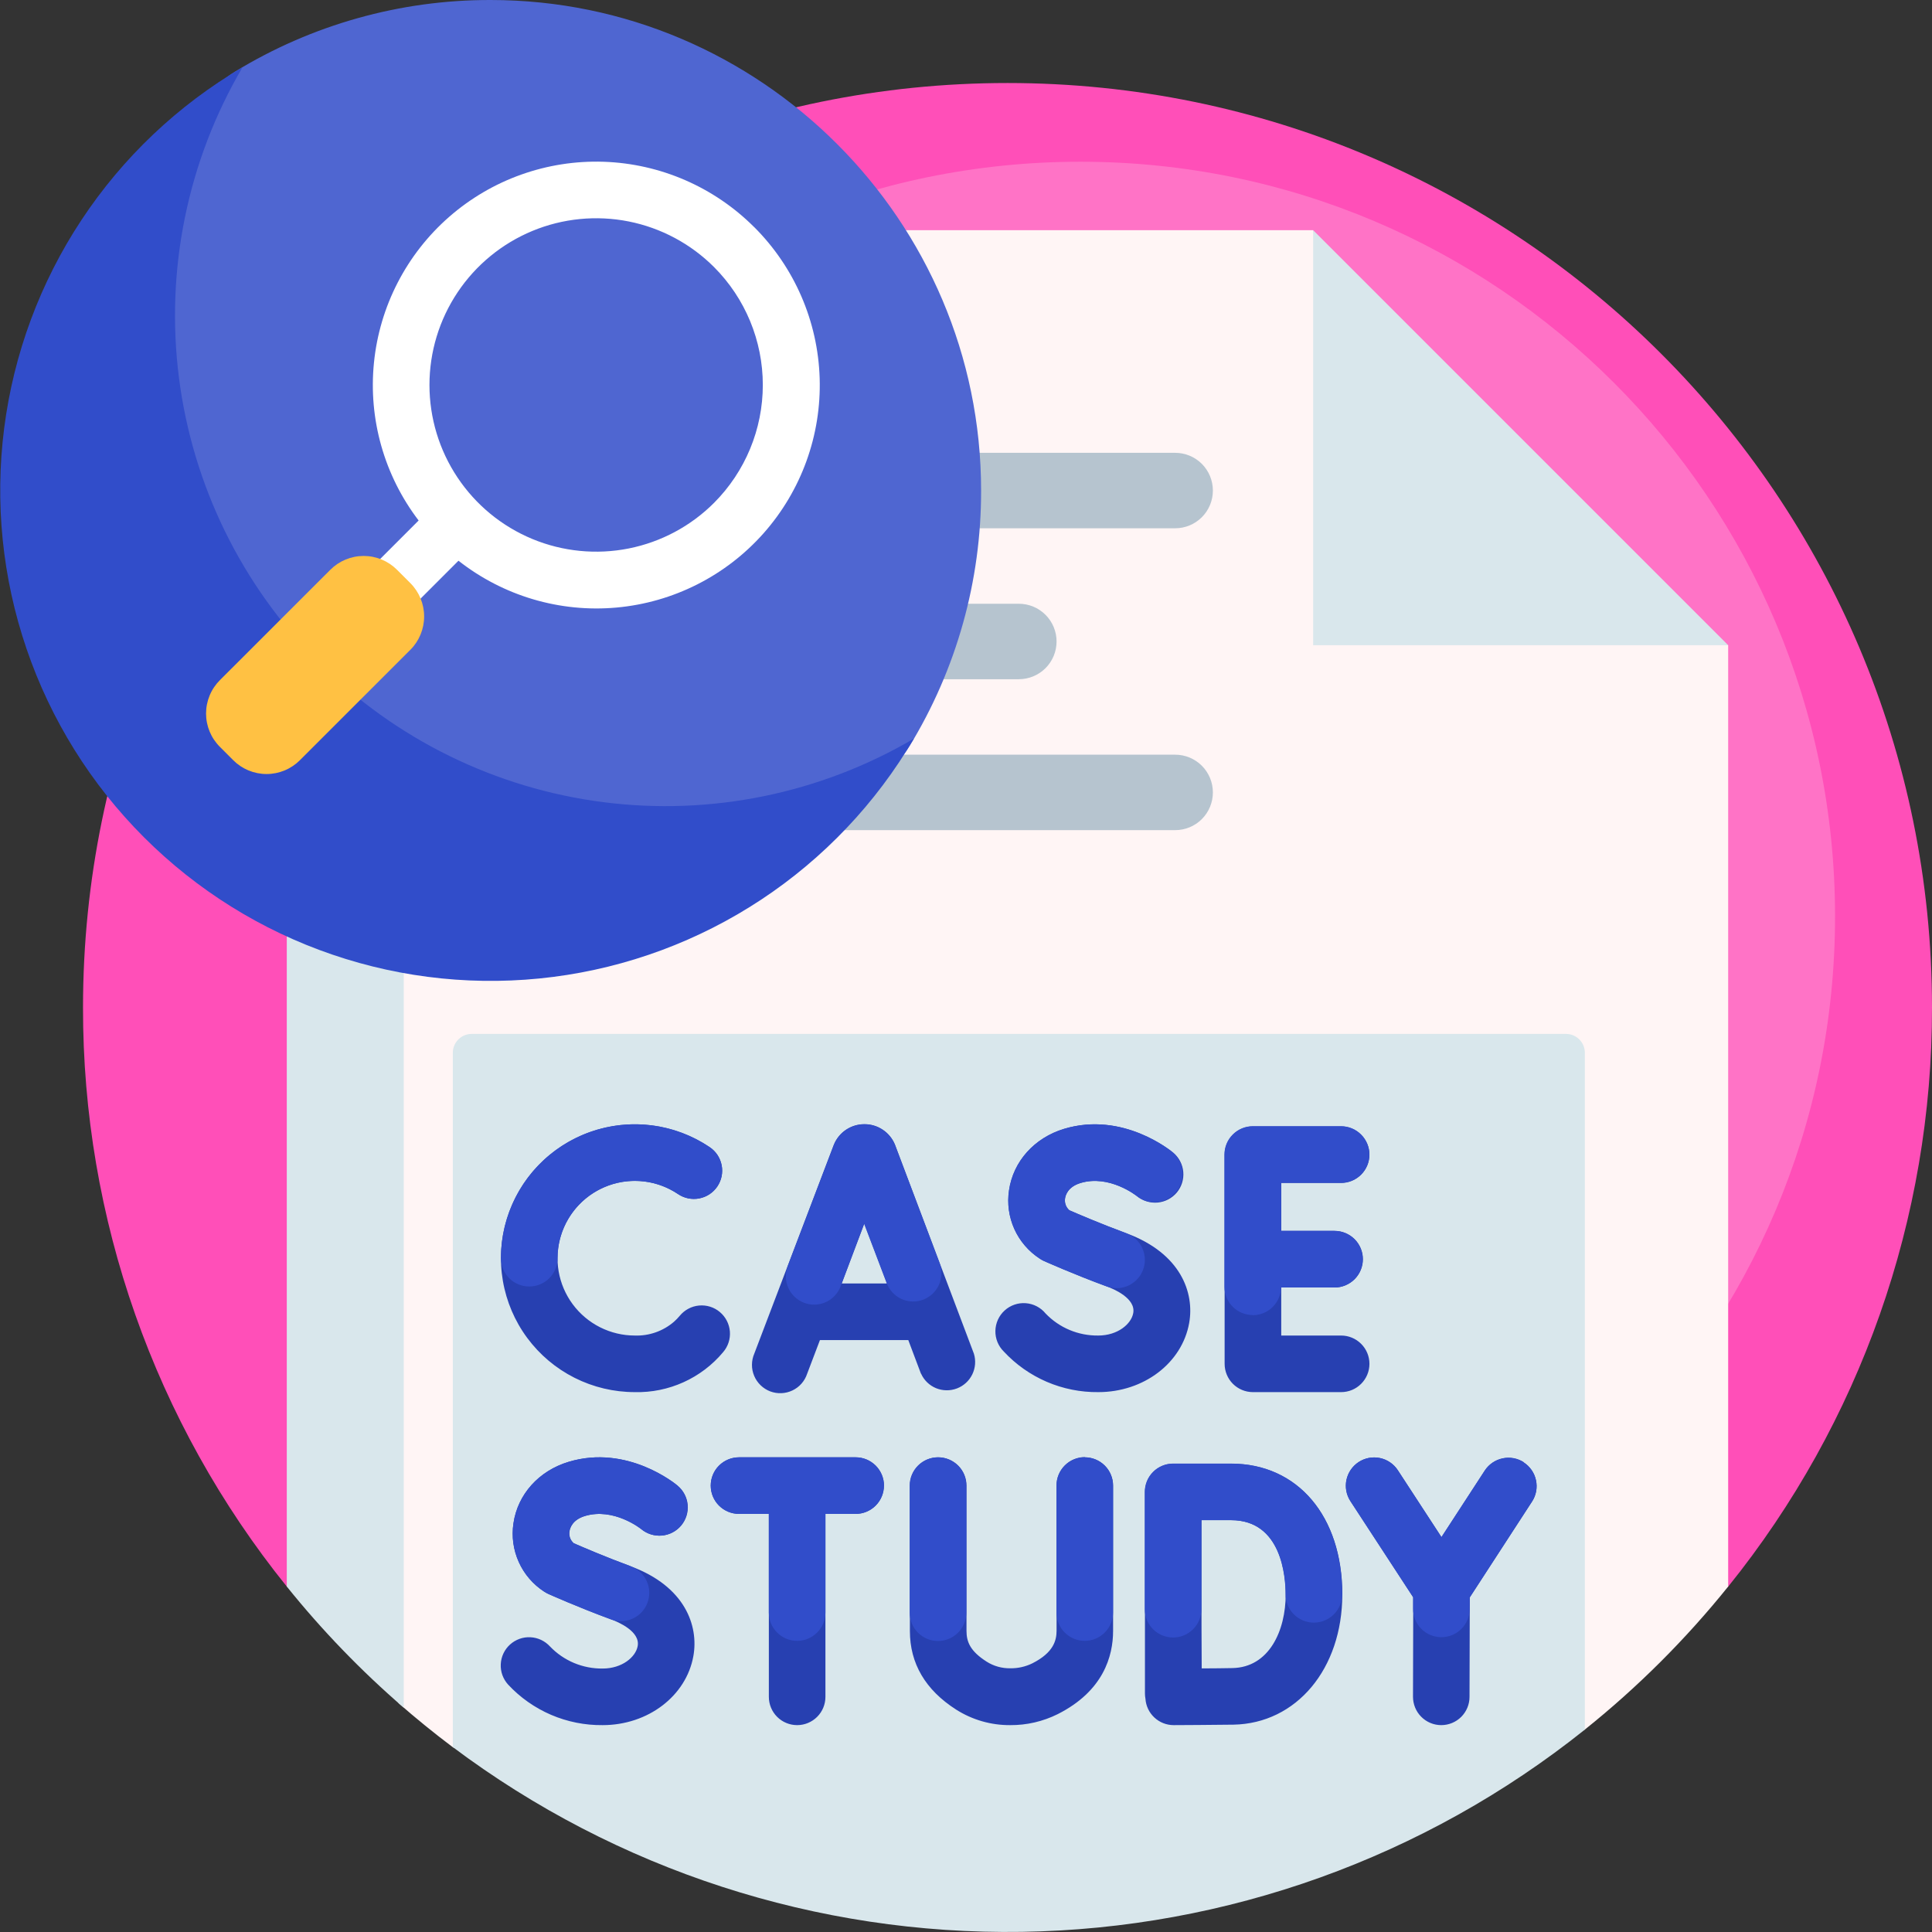 <svg width="66" height="66" viewBox="0 0 66 66" fill="none" xmlns="http://www.w3.org/2000/svg">
<rect x="0" y="0" width="66" height="66" fill="#333333" stroke="none"/>
<g clip-path="url(#clip0_1822_422)">
<path d="M9.797 54.199C5.282 48.595 2.825 41.614 2.836 34.418C2.836 16.976 16.976 2.836 34.418 2.836C51.86 2.836 66 16.976 66 34.418C66.011 41.614 63.554 48.595 59.039 54.199C58.766 54.539 10.07 54.539 9.797 54.199Z" fill="#FF4FB8"/>
<path d="M62.688 31.306C62.688 45.545 51.145 57.087 36.906 57.087C22.667 57.087 11.125 45.545 11.125 31.306C11.125 17.067 22.669 5.525 36.906 5.525C51.144 5.525 62.688 17.069 62.688 31.306Z" fill="#FF73C6"/>
<path d="M17.313 7.863H44.858L46.791 14.43L53.208 19.524L59.037 22.043V54.199C57.59 55.998 55.95 57.635 54.148 59.079C53.729 59.414 53.294 56.774 52.859 57.087C47.617 60.858 41.346 62.933 34.889 63.032C28.433 63.13 22.101 61.248 16.747 57.639C16.31 57.344 15.889 60.002 15.467 59.686C14.83 59.207 14.212 58.705 13.613 58.181V10.655C14.777 9.635 16.013 8.702 17.313 7.863Z" fill="#FFF5F5"/>
<path d="M13.793 58.337C12.338 57.081 11.001 55.696 9.797 54.199V7.863H13.793V58.337Z" fill="#D9E7EC"/>
<path d="M59.039 22.043H44.859V7.863L47.071 10.075L59.039 22.043Z" fill="#D9E7EC"/>
<path d="M41.434 16.758C41.434 17.1 41.298 17.428 41.057 17.669C40.815 17.911 40.487 18.047 40.145 18.047H20.625C20.283 18.047 19.955 17.911 19.713 17.669C19.472 17.428 19.336 17.1 19.336 16.758C19.336 16.416 19.472 16.088 19.713 15.846C19.955 15.605 20.283 15.469 20.625 15.469H40.145C40.487 15.469 40.815 15.605 41.057 15.846C41.298 16.088 41.434 16.416 41.434 16.758ZM34.805 20.625H20.625C20.283 20.625 19.955 20.761 19.713 21.003C19.472 21.244 19.336 21.572 19.336 21.914C19.336 22.256 19.472 22.584 19.713 22.826C19.955 23.067 20.283 23.203 20.625 23.203H34.805C35.147 23.203 35.474 23.067 35.716 22.826C35.958 22.584 36.094 22.256 36.094 21.914C36.094 21.572 35.958 21.244 35.716 21.003C35.474 20.761 35.147 20.625 34.805 20.625ZM41.434 27.07C41.434 27.412 41.298 27.74 41.057 27.982C40.815 28.224 40.487 28.359 40.145 28.359H20.625C20.283 28.359 19.955 28.224 19.713 27.982C19.472 27.74 19.336 27.412 19.336 27.07C19.336 26.728 19.472 26.401 19.713 26.159C19.955 25.917 20.283 25.781 20.625 25.781H40.145C40.487 25.781 40.815 25.917 41.057 26.159C41.298 26.401 41.434 26.728 41.434 27.07Z" fill="#B6C4CF"/>
<path d="M54.141 35.965V59.086C48.672 63.456 41.907 65.887 34.907 65.995C27.907 66.103 21.07 63.883 15.469 59.684V35.965C15.469 35.794 15.537 35.63 15.658 35.509C15.778 35.388 15.942 35.32 16.113 35.32H53.496C53.667 35.32 53.831 35.388 53.952 35.509C54.073 35.63 54.141 35.794 54.141 35.965Z" fill="#D9E7EC"/>
<path d="M41.835 46.591V39.445C41.835 39.189 41.937 38.943 42.119 38.762C42.3 38.58 42.546 38.478 42.802 38.478H45.815C46.071 38.478 46.317 38.58 46.498 38.762C46.68 38.943 46.782 39.189 46.782 39.445C46.782 39.702 46.68 39.948 46.498 40.129C46.317 40.31 46.071 40.412 45.815 40.412H43.769V42.049H45.593C45.849 42.049 46.095 42.151 46.277 42.332C46.458 42.514 46.56 42.76 46.56 43.016C46.56 43.272 46.458 43.518 46.277 43.7C46.095 43.881 45.849 43.983 45.593 43.983H43.769V45.624H45.815C46.071 45.624 46.317 45.726 46.498 45.907C46.68 46.088 46.782 46.334 46.782 46.591C46.782 46.847 46.68 47.093 46.498 47.274C46.317 47.456 46.071 47.557 45.815 47.557H42.798C42.543 47.556 42.298 47.454 42.117 47.273C41.937 47.092 41.835 46.846 41.835 46.591ZM37.523 47.557C39.07 47.557 40.38 46.565 40.624 45.196C40.808 44.165 40.343 42.818 38.485 42.132C37.61 41.809 36.794 41.459 36.532 41.344C36.475 41.295 36.432 41.232 36.406 41.161C36.381 41.09 36.373 41.014 36.385 40.939C36.402 40.823 36.487 40.542 36.914 40.413C37.895 40.118 38.813 40.839 38.84 40.861C39.036 41.025 39.291 41.104 39.546 41.081C39.801 41.058 40.037 40.934 40.202 40.738C40.366 40.541 40.445 40.287 40.422 40.031C40.399 39.776 40.275 39.54 40.078 39.376C40.01 39.318 38.36 37.958 36.356 38.562C35.336 38.87 34.614 39.675 34.471 40.665C34.403 41.114 34.467 41.572 34.653 41.986C34.84 42.4 35.142 42.751 35.523 42.998C35.564 43.025 35.607 43.05 35.652 43.072C35.694 43.09 36.683 43.533 37.811 43.947C38.046 44.033 38.805 44.354 38.713 44.857C38.645 45.233 38.18 45.624 37.516 45.624C37.181 45.628 36.848 45.564 36.539 45.434C36.23 45.305 35.951 45.113 35.719 44.871C35.636 44.769 35.533 44.686 35.416 44.625C35.3 44.565 35.172 44.528 35.041 44.519C34.91 44.509 34.779 44.526 34.655 44.569C34.531 44.612 34.417 44.679 34.32 44.768C34.223 44.856 34.145 44.963 34.09 45.083C34.036 45.202 34.007 45.332 34.004 45.463C34.001 45.594 34.025 45.724 34.074 45.846C34.124 45.968 34.197 46.078 34.291 46.17C34.703 46.614 35.203 46.966 35.759 47.205C36.316 47.444 36.916 47.564 37.521 47.557H37.523ZM21.687 47.557C22.26 47.571 22.828 47.455 23.35 47.219C23.872 46.983 24.334 46.633 24.701 46.194C24.785 46.097 24.849 45.984 24.889 45.862C24.929 45.74 24.944 45.612 24.934 45.484C24.923 45.356 24.888 45.232 24.829 45.118C24.77 45.004 24.689 44.903 24.591 44.821C24.493 44.738 24.38 44.676 24.257 44.638C24.135 44.6 24.006 44.587 23.878 44.599C23.751 44.611 23.627 44.648 23.514 44.709C23.401 44.769 23.301 44.852 23.22 44.951C23.16 45.023 23.095 45.09 23.025 45.152C22.655 45.472 22.177 45.641 21.687 45.624C21.274 45.624 20.867 45.527 20.498 45.341C20.13 45.156 19.81 44.886 19.564 44.554C19.318 44.222 19.154 43.837 19.084 43.43C19.014 43.023 19.04 42.606 19.161 42.211C19.282 41.816 19.493 41.455 19.779 41.157C20.064 40.858 20.415 40.631 20.805 40.493C21.194 40.355 21.61 40.31 22.02 40.362C22.429 40.414 22.821 40.562 23.163 40.792C23.268 40.864 23.387 40.913 23.511 40.939C23.636 40.964 23.764 40.965 23.888 40.941C24.013 40.916 24.132 40.868 24.238 40.798C24.344 40.728 24.435 40.638 24.506 40.533C24.577 40.427 24.627 40.309 24.652 40.185C24.677 40.06 24.678 39.932 24.654 39.808C24.63 39.683 24.581 39.564 24.512 39.458C24.442 39.352 24.351 39.261 24.246 39.19C23.653 38.79 22.975 38.535 22.265 38.444C21.556 38.354 20.835 38.431 20.161 38.67C19.486 38.909 18.878 39.302 18.383 39.819C17.888 40.335 17.522 40.961 17.312 41.645C17.103 42.329 17.058 43.052 17.179 43.757C17.3 44.462 17.584 45.129 18.01 45.704C18.435 46.279 18.989 46.746 19.628 47.068C20.267 47.39 20.972 47.557 21.687 47.557ZM29.232 49.784H25.247C24.99 49.784 24.744 49.886 24.563 50.067C24.381 50.248 24.28 50.494 24.28 50.75C24.28 51.007 24.381 51.253 24.563 51.434C24.744 51.615 24.99 51.717 25.247 51.717H26.265V57.967C26.265 58.223 26.367 58.469 26.548 58.65C26.729 58.831 26.975 58.933 27.232 58.933C27.488 58.933 27.734 58.831 27.915 58.65C28.097 58.469 28.198 58.223 28.198 57.967V51.717H29.23C29.486 51.717 29.732 51.615 29.913 51.434C30.095 51.253 30.197 51.007 30.197 50.75C30.197 50.494 30.095 50.248 29.913 50.067C29.732 49.886 29.486 49.784 29.23 49.784H29.232ZM21.556 53.508C20.681 53.185 19.865 52.834 19.603 52.719C19.546 52.67 19.502 52.607 19.476 52.536C19.451 52.465 19.444 52.388 19.456 52.314C19.473 52.199 19.558 51.918 19.985 51.789C20.965 51.494 21.881 52.212 21.91 52.237C22.107 52.401 22.361 52.48 22.617 52.457C22.872 52.434 23.108 52.31 23.272 52.114C23.436 51.917 23.516 51.663 23.493 51.407C23.47 51.152 23.346 50.916 23.149 50.752C23.081 50.694 21.432 49.334 19.428 49.938C18.407 50.245 17.685 51.051 17.542 52.039C17.474 52.489 17.537 52.948 17.724 53.362C17.91 53.776 18.212 54.127 18.594 54.374C18.635 54.401 18.678 54.425 18.723 54.447C18.765 54.465 19.754 54.909 20.882 55.323C21.116 55.409 21.876 55.73 21.784 56.233C21.716 56.609 21.25 57 20.587 57C20.251 57.004 19.919 56.939 19.61 56.81C19.301 56.68 19.022 56.489 18.79 56.247C18.704 56.153 18.601 56.076 18.486 56.022C18.372 55.968 18.247 55.937 18.12 55.931C17.993 55.924 17.866 55.943 17.747 55.986C17.627 56.029 17.517 56.095 17.423 56.18C17.329 56.265 17.253 56.368 17.198 56.483C17.144 56.598 17.113 56.722 17.107 56.849C17.1 56.976 17.119 57.103 17.162 57.223C17.205 57.342 17.271 57.452 17.356 57.546C17.768 57.989 18.269 58.342 18.825 58.581C19.381 58.819 19.981 58.94 20.587 58.933C22.133 58.933 23.443 57.94 23.687 56.572C23.871 55.541 23.406 54.194 21.548 53.508H21.556ZM45.855 54.465C45.855 57.008 44.29 58.879 42.135 58.917C41.569 58.927 40.154 58.932 40.094 58.933C39.849 58.933 39.613 58.84 39.434 58.672C39.255 58.505 39.146 58.276 39.13 58.031C39.119 57.972 39.113 57.913 39.113 57.853V50.971C39.113 50.714 39.215 50.468 39.396 50.287C39.577 50.105 39.823 50.003 40.08 50.003H42.064C44.332 50.003 45.857 51.797 45.857 54.471L45.855 54.465ZM43.921 54.465C43.921 53.87 43.792 51.931 42.06 51.931H41.045C41.045 52.787 41.045 53.972 41.045 54.458C41.045 55.036 41.045 56.172 41.052 56.995C41.438 56.995 41.856 56.988 42.098 56.984C43.358 56.962 43.921 55.703 43.921 54.465ZM52.06 49.954C51.954 49.884 51.835 49.837 51.71 49.813C51.585 49.79 51.457 49.791 51.333 49.818C51.209 49.844 51.091 49.894 50.986 49.966C50.881 50.038 50.791 50.13 50.722 50.236L49.244 52.51L47.751 50.222C47.61 50.009 47.391 49.86 47.14 49.808C46.89 49.756 46.63 49.806 46.416 49.945C46.202 50.085 46.052 50.304 45.999 50.553C45.945 50.803 45.993 51.064 46.132 51.279L48.279 54.567L48.27 57.964C48.27 58.091 48.295 58.217 48.343 58.334C48.391 58.452 48.462 58.558 48.552 58.648C48.641 58.738 48.748 58.81 48.865 58.859C48.982 58.908 49.108 58.933 49.235 58.933C49.491 58.933 49.736 58.832 49.918 58.651C50.099 58.47 50.201 58.224 50.201 57.968L50.21 54.569L52.337 51.297C52.407 51.191 52.454 51.072 52.478 50.947C52.501 50.822 52.5 50.694 52.473 50.569C52.447 50.445 52.397 50.327 52.325 50.223C52.253 50.118 52.161 50.028 52.055 49.959L52.06 49.954ZM31.461 46.927L31.029 45.78H28.01L27.573 46.93C27.532 47.054 27.467 47.168 27.38 47.267C27.294 47.365 27.188 47.444 27.07 47.5C26.952 47.556 26.824 47.588 26.694 47.593C26.563 47.599 26.433 47.577 26.31 47.531C26.188 47.484 26.077 47.413 25.983 47.322C25.889 47.231 25.814 47.122 25.764 47.002C25.713 46.881 25.687 46.752 25.688 46.621C25.689 46.49 25.716 46.361 25.768 46.241L28.476 39.127C28.478 39.119 28.481 39.112 28.485 39.105C28.569 38.897 28.713 38.719 28.899 38.594C29.085 38.469 29.305 38.402 29.529 38.403C29.753 38.402 29.972 38.468 30.158 38.593C30.345 38.718 30.489 38.895 30.574 39.102L30.584 39.13L33.27 46.244C33.342 46.479 33.322 46.732 33.214 46.953C33.106 47.174 32.918 47.345 32.688 47.432C32.458 47.519 32.204 47.515 31.976 47.422C31.749 47.328 31.566 47.151 31.465 46.927H31.461ZM30.301 43.846L29.527 41.799L28.754 43.846H30.301ZM37.061 49.776C36.804 49.776 36.558 49.878 36.377 50.059C36.196 50.24 36.094 50.486 36.094 50.743V55.703C36.094 56.029 36 56.452 35.266 56.822C35.032 56.937 34.774 56.995 34.514 56.991C34.227 56.996 33.945 56.917 33.703 56.763C33.133 56.399 33.017 56.078 33.017 55.708V50.75C33.017 50.494 32.915 50.248 32.734 50.067C32.552 49.886 32.306 49.784 32.05 49.784C31.794 49.784 31.548 49.886 31.366 50.067C31.185 50.248 31.083 50.494 31.083 50.75V55.716C31.083 56.828 31.614 57.731 32.661 58.401C33.214 58.753 33.856 58.938 34.511 58.933C35.074 58.937 35.63 58.808 36.134 58.557C37.696 57.769 38.025 56.574 38.025 55.711V50.75C38.025 50.494 37.923 50.248 37.742 50.067C37.56 49.886 37.315 49.784 37.058 49.784L37.061 49.776Z" fill="#2740B1"/>
<path d="M30.196 50.75C30.196 51.007 30.094 51.253 29.913 51.434C29.732 51.615 29.486 51.717 29.229 51.717H28.198V55.087C28.198 55.343 28.096 55.589 27.915 55.77C27.733 55.952 27.488 56.054 27.231 56.054C26.975 56.054 26.729 55.952 26.547 55.77C26.366 55.589 26.264 55.343 26.264 55.087V51.717H25.246C24.99 51.717 24.744 51.615 24.562 51.434C24.381 51.253 24.279 51.007 24.279 50.75C24.279 50.494 24.381 50.248 24.562 50.067C24.744 49.886 24.99 49.784 25.246 49.784H29.23C29.358 49.783 29.483 49.808 29.601 49.857C29.718 49.905 29.825 49.977 29.915 50.066C30.005 50.156 30.076 50.263 30.125 50.38C30.174 50.498 30.199 50.623 30.199 50.75H30.196ZM24.503 40.532C24.647 40.32 24.701 40.059 24.652 39.808C24.604 39.556 24.458 39.334 24.246 39.19C23.558 38.726 22.756 38.457 21.927 38.414C21.098 38.37 20.273 38.553 19.54 38.943C18.807 39.333 18.194 39.914 17.766 40.626C17.339 41.338 17.113 42.152 17.113 42.983C17.113 43.239 17.215 43.485 17.396 43.666C17.578 43.847 17.824 43.949 18.08 43.949C18.337 43.949 18.582 43.847 18.764 43.666C18.945 43.485 19.047 43.239 19.047 42.983C19.046 42.503 19.176 42.033 19.423 41.622C19.669 41.211 20.023 40.875 20.446 40.65C20.869 40.425 21.346 40.319 21.824 40.344C22.303 40.368 22.765 40.523 23.163 40.791C23.375 40.934 23.635 40.987 23.887 40.938C24.138 40.89 24.36 40.744 24.503 40.532ZM42.795 44.929C43.048 44.929 43.291 44.83 43.472 44.653C43.652 44.476 43.757 44.236 43.762 43.983H45.586C45.843 43.983 46.088 43.881 46.27 43.7C46.451 43.518 46.553 43.273 46.553 43.016C46.553 42.76 46.451 42.514 46.27 42.332C46.088 42.151 45.843 42.049 45.586 42.049H43.766V40.407H45.812C46.068 40.407 46.314 40.305 46.495 40.124C46.677 39.943 46.779 39.697 46.779 39.44C46.779 39.184 46.677 38.938 46.495 38.757C46.314 38.575 46.068 38.473 45.812 38.473H42.795C42.539 38.473 42.293 38.575 42.112 38.757C41.93 38.938 41.828 39.184 41.828 39.44V43.957C41.828 44.214 41.93 44.459 42.112 44.641C42.293 44.822 42.539 44.924 42.795 44.924V44.929ZM23.146 50.752C23.078 50.694 21.429 49.334 19.425 49.938C18.404 50.245 17.682 51.051 17.539 52.039C17.471 52.489 17.534 52.948 17.721 53.362C17.907 53.776 18.209 54.127 18.59 54.374C18.632 54.401 18.675 54.425 18.72 54.446C18.762 54.465 19.751 54.909 20.879 55.323C21.119 55.411 21.385 55.4 21.618 55.293C21.851 55.185 22.031 54.99 22.12 54.749C22.164 54.63 22.184 54.503 22.179 54.377C22.174 54.25 22.145 54.125 22.091 54.01C22.038 53.894 21.963 53.791 21.869 53.705C21.776 53.618 21.667 53.551 21.548 53.508C20.672 53.185 19.856 52.834 19.595 52.719C19.538 52.67 19.494 52.607 19.469 52.536C19.443 52.466 19.436 52.39 19.448 52.315C19.465 52.199 19.55 51.918 19.976 51.789C20.957 51.494 21.872 52.212 21.902 52.237C22.099 52.401 22.353 52.48 22.609 52.457C22.864 52.434 23.1 52.31 23.264 52.114C23.428 51.917 23.508 51.663 23.485 51.407C23.462 51.152 23.338 50.916 23.141 50.752H23.146ZM31.535 44.399C31.654 44.354 31.763 44.287 31.856 44.2C31.948 44.113 32.023 44.008 32.075 43.893C32.128 43.777 32.157 43.652 32.161 43.525C32.165 43.398 32.144 43.272 32.099 43.153L30.583 39.135L30.572 39.108C30.488 38.9 30.343 38.723 30.157 38.598C29.97 38.473 29.751 38.407 29.527 38.408C29.303 38.409 29.085 38.476 28.9 38.601C28.715 38.726 28.571 38.903 28.487 39.11L28.479 39.132L26.909 43.257C26.818 43.497 26.826 43.763 26.931 43.997C27.035 44.231 27.229 44.413 27.468 44.505C27.578 44.547 27.695 44.569 27.812 44.569C28.008 44.569 28.2 44.509 28.361 44.398C28.522 44.286 28.645 44.129 28.715 43.946L29.518 41.804L30.291 43.835C30.336 43.953 30.404 44.062 30.491 44.155C30.577 44.248 30.681 44.322 30.797 44.375C30.913 44.427 31.038 44.456 31.164 44.461C31.291 44.465 31.418 44.444 31.537 44.399H31.535ZM32.043 49.784C31.787 49.784 31.541 49.886 31.36 50.067C31.178 50.248 31.076 50.494 31.076 50.75V55.092C31.076 55.348 31.178 55.594 31.36 55.776C31.541 55.957 31.787 56.059 32.043 56.059C32.3 56.059 32.545 55.957 32.727 55.776C32.908 55.594 33.01 55.348 33.01 55.092V50.75C33.01 50.494 32.908 50.248 32.727 50.067C32.545 49.886 32.3 49.784 32.043 49.784ZM52.057 49.959C51.951 49.89 51.832 49.842 51.707 49.819C51.582 49.795 51.454 49.797 51.33 49.823C51.205 49.849 51.088 49.9 50.983 49.971C50.878 50.043 50.788 50.135 50.719 50.241L49.241 52.51L47.748 50.222C47.607 50.009 47.388 49.86 47.137 49.808C46.887 49.756 46.627 49.806 46.413 49.945C46.199 50.085 46.049 50.304 45.995 50.553C45.942 50.803 45.99 51.064 46.129 51.279L48.273 54.562V54.949C48.271 55.076 48.294 55.202 48.341 55.32C48.388 55.438 48.458 55.545 48.547 55.636C48.635 55.727 48.741 55.8 48.857 55.85C48.974 55.9 49.099 55.927 49.226 55.929H49.239C49.494 55.929 49.738 55.829 49.919 55.65C50.1 55.472 50.203 55.229 50.206 54.975V54.574L52.334 51.296C52.404 51.189 52.451 51.071 52.475 50.946C52.498 50.821 52.496 50.693 52.47 50.569C52.444 50.445 52.394 50.327 52.322 50.222C52.25 50.118 52.158 50.028 52.052 49.959H52.057ZM42.057 49.998H40.074C39.947 49.997 39.821 50.022 39.704 50.071C39.586 50.12 39.479 50.191 39.39 50.281C39.3 50.371 39.229 50.478 39.18 50.595C39.132 50.713 39.107 50.839 39.107 50.966C39.107 50.966 39.107 54.174 39.107 54.973C39.107 55.23 39.209 55.476 39.39 55.657C39.572 55.838 39.818 55.94 40.074 55.94C40.331 55.94 40.576 55.838 40.758 55.657C40.939 55.476 41.041 55.23 41.041 54.973C41.041 54.458 41.041 52.944 41.041 51.931H42.055C43.781 51.931 43.917 53.865 43.917 54.464C43.917 54.721 44.019 54.967 44.2 55.148C44.381 55.329 44.627 55.431 44.884 55.431C45.14 55.431 45.386 55.329 45.567 55.148C45.748 54.967 45.85 54.721 45.85 54.464C45.85 51.792 44.325 49.998 42.055 49.998H42.057ZM37.056 49.784C36.8 49.784 36.554 49.886 36.373 50.067C36.191 50.248 36.09 50.494 36.09 50.75V55.087C36.09 55.343 36.191 55.589 36.373 55.77C36.554 55.952 36.8 56.054 37.056 56.054C37.313 56.054 37.559 55.952 37.74 55.77C37.921 55.589 38.023 55.343 38.023 55.087V50.75C38.023 50.494 37.921 50.248 37.74 50.067C37.559 49.886 37.313 49.784 37.056 49.784ZM38.482 42.132C37.607 41.809 36.791 41.459 36.529 41.344C36.472 41.295 36.429 41.232 36.403 41.161C36.377 41.09 36.37 41.014 36.382 40.939C36.399 40.823 36.484 40.542 36.911 40.413C37.892 40.118 38.808 40.839 38.837 40.861C39.034 41.017 39.285 41.09 39.535 41.064C39.786 41.038 40.016 40.915 40.178 40.722C40.339 40.528 40.419 40.28 40.4 40.029C40.381 39.777 40.264 39.544 40.075 39.377C40.007 39.318 38.357 37.959 36.352 38.562C35.333 38.87 34.611 39.675 34.468 40.665C34.4 41.114 34.464 41.572 34.65 41.986C34.837 42.4 35.139 42.751 35.52 42.998C35.561 43.026 35.604 43.05 35.649 43.072C35.691 43.09 36.68 43.533 37.808 43.947C37.915 43.986 38.028 44.006 38.142 44.006C38.369 44.007 38.589 43.927 38.763 43.781C38.938 43.636 39.055 43.433 39.095 43.209C39.135 42.986 39.095 42.755 38.982 42.558C38.869 42.361 38.69 42.21 38.477 42.132H38.482Z" fill="#314DCA"/>
<path d="M33.516 16.758C33.522 19.841 32.675 22.865 31.067 25.495C30.838 25.866 30.526 26.178 30.155 26.407C27.525 28.014 24.501 28.862 21.418 28.856C12.194 28.856 4.66 21.322 4.66 12.098C4.654 9.016 5.502 5.994 7.109 3.364C7.338 2.991 7.651 2.677 8.025 2.449C10.654 0.842 13.677 -0.006 16.758 3.04381e-05C25.983 3.04381e-05 33.516 7.533 33.516 16.758Z" fill="#4F66D1"/>
<path d="M31.219 25.232C29.923 27.44 28.139 29.323 26.002 30.734C23.866 32.145 21.434 33.048 18.895 33.373C16.355 33.699 13.775 33.438 11.351 32.61C8.928 31.783 6.727 30.412 4.916 28.601C3.106 26.791 1.734 24.589 0.907 22.166C0.079 19.743 -0.182 17.163 0.143 14.623C0.469 12.083 1.371 9.652 2.783 7.515C4.194 5.379 6.076 3.594 8.284 2.298C6.406 5.498 5.643 9.229 6.114 12.909C6.585 16.588 8.264 20.008 10.887 22.631C13.51 25.254 16.929 26.932 20.608 27.403C24.288 27.874 28.02 27.111 31.219 25.233V25.232Z" fill="#314DCA"/>
<path d="M25.761 7.756C24.392 6.388 22.555 5.591 20.62 5.526C18.686 5.462 16.799 6.135 15.343 7.409C13.886 8.684 12.968 10.464 12.775 12.39C12.581 14.316 13.127 16.243 14.301 17.781L9.912 22.172C9.82 22.261 9.746 22.368 9.695 22.486C9.645 22.604 9.618 22.731 9.617 22.859C9.616 22.987 9.641 23.115 9.689 23.233C9.738 23.352 9.81 23.46 9.901 23.551C9.992 23.642 10.1 23.713 10.218 23.762C10.337 23.811 10.464 23.835 10.593 23.834C10.721 23.833 10.848 23.806 10.966 23.755C11.084 23.704 11.191 23.631 11.28 23.538L15.662 19.155C17.192 20.357 19.123 20.93 21.061 20.755C22.998 20.58 24.796 19.672 26.086 18.216C27.376 16.759 28.061 14.866 28.001 12.921C27.941 10.977 27.14 9.129 25.762 7.755L25.761 7.756ZM24.393 17.178C23.597 17.975 22.582 18.517 21.477 18.737C20.373 18.956 19.227 18.844 18.187 18.413C17.146 17.982 16.257 17.252 15.631 16.315C15.005 15.379 14.671 14.277 14.671 13.151C14.671 12.025 15.005 10.924 15.631 9.987C16.257 9.05 17.146 8.321 18.187 7.889C19.227 7.458 20.373 7.346 21.477 7.565C22.582 7.785 23.597 8.328 24.393 9.124C25.46 10.193 26.059 11.641 26.059 13.151C26.059 14.661 25.46 16.109 24.393 17.178Z" fill="white"/>
<path d="M14.018 22.198L10.246 25.969C10.096 26.119 9.919 26.238 9.723 26.319C9.528 26.4 9.318 26.442 9.106 26.442C8.895 26.442 8.685 26.4 8.489 26.319C8.294 26.238 8.116 26.119 7.967 25.969L7.512 25.514C7.362 25.365 7.243 25.187 7.162 24.992C7.081 24.796 7.039 24.587 7.039 24.375C7.039 24.163 7.081 23.954 7.162 23.758C7.243 23.562 7.362 23.385 7.512 23.235L11.284 19.465C11.433 19.315 11.611 19.196 11.806 19.115C12.002 19.034 12.211 18.992 12.423 18.992C12.635 18.992 12.844 19.034 13.04 19.115C13.235 19.196 13.413 19.315 13.563 19.465L14.018 19.92C14.32 20.222 14.489 20.632 14.489 21.059C14.489 21.487 14.32 21.897 14.018 22.199V22.198Z" fill="#FFC143"/>
</g>
<defs>
<clipPath id="clip0_1822_422">
<rect width="66" height="66" fill="white"/>
</clipPath>
</defs>
</svg>
